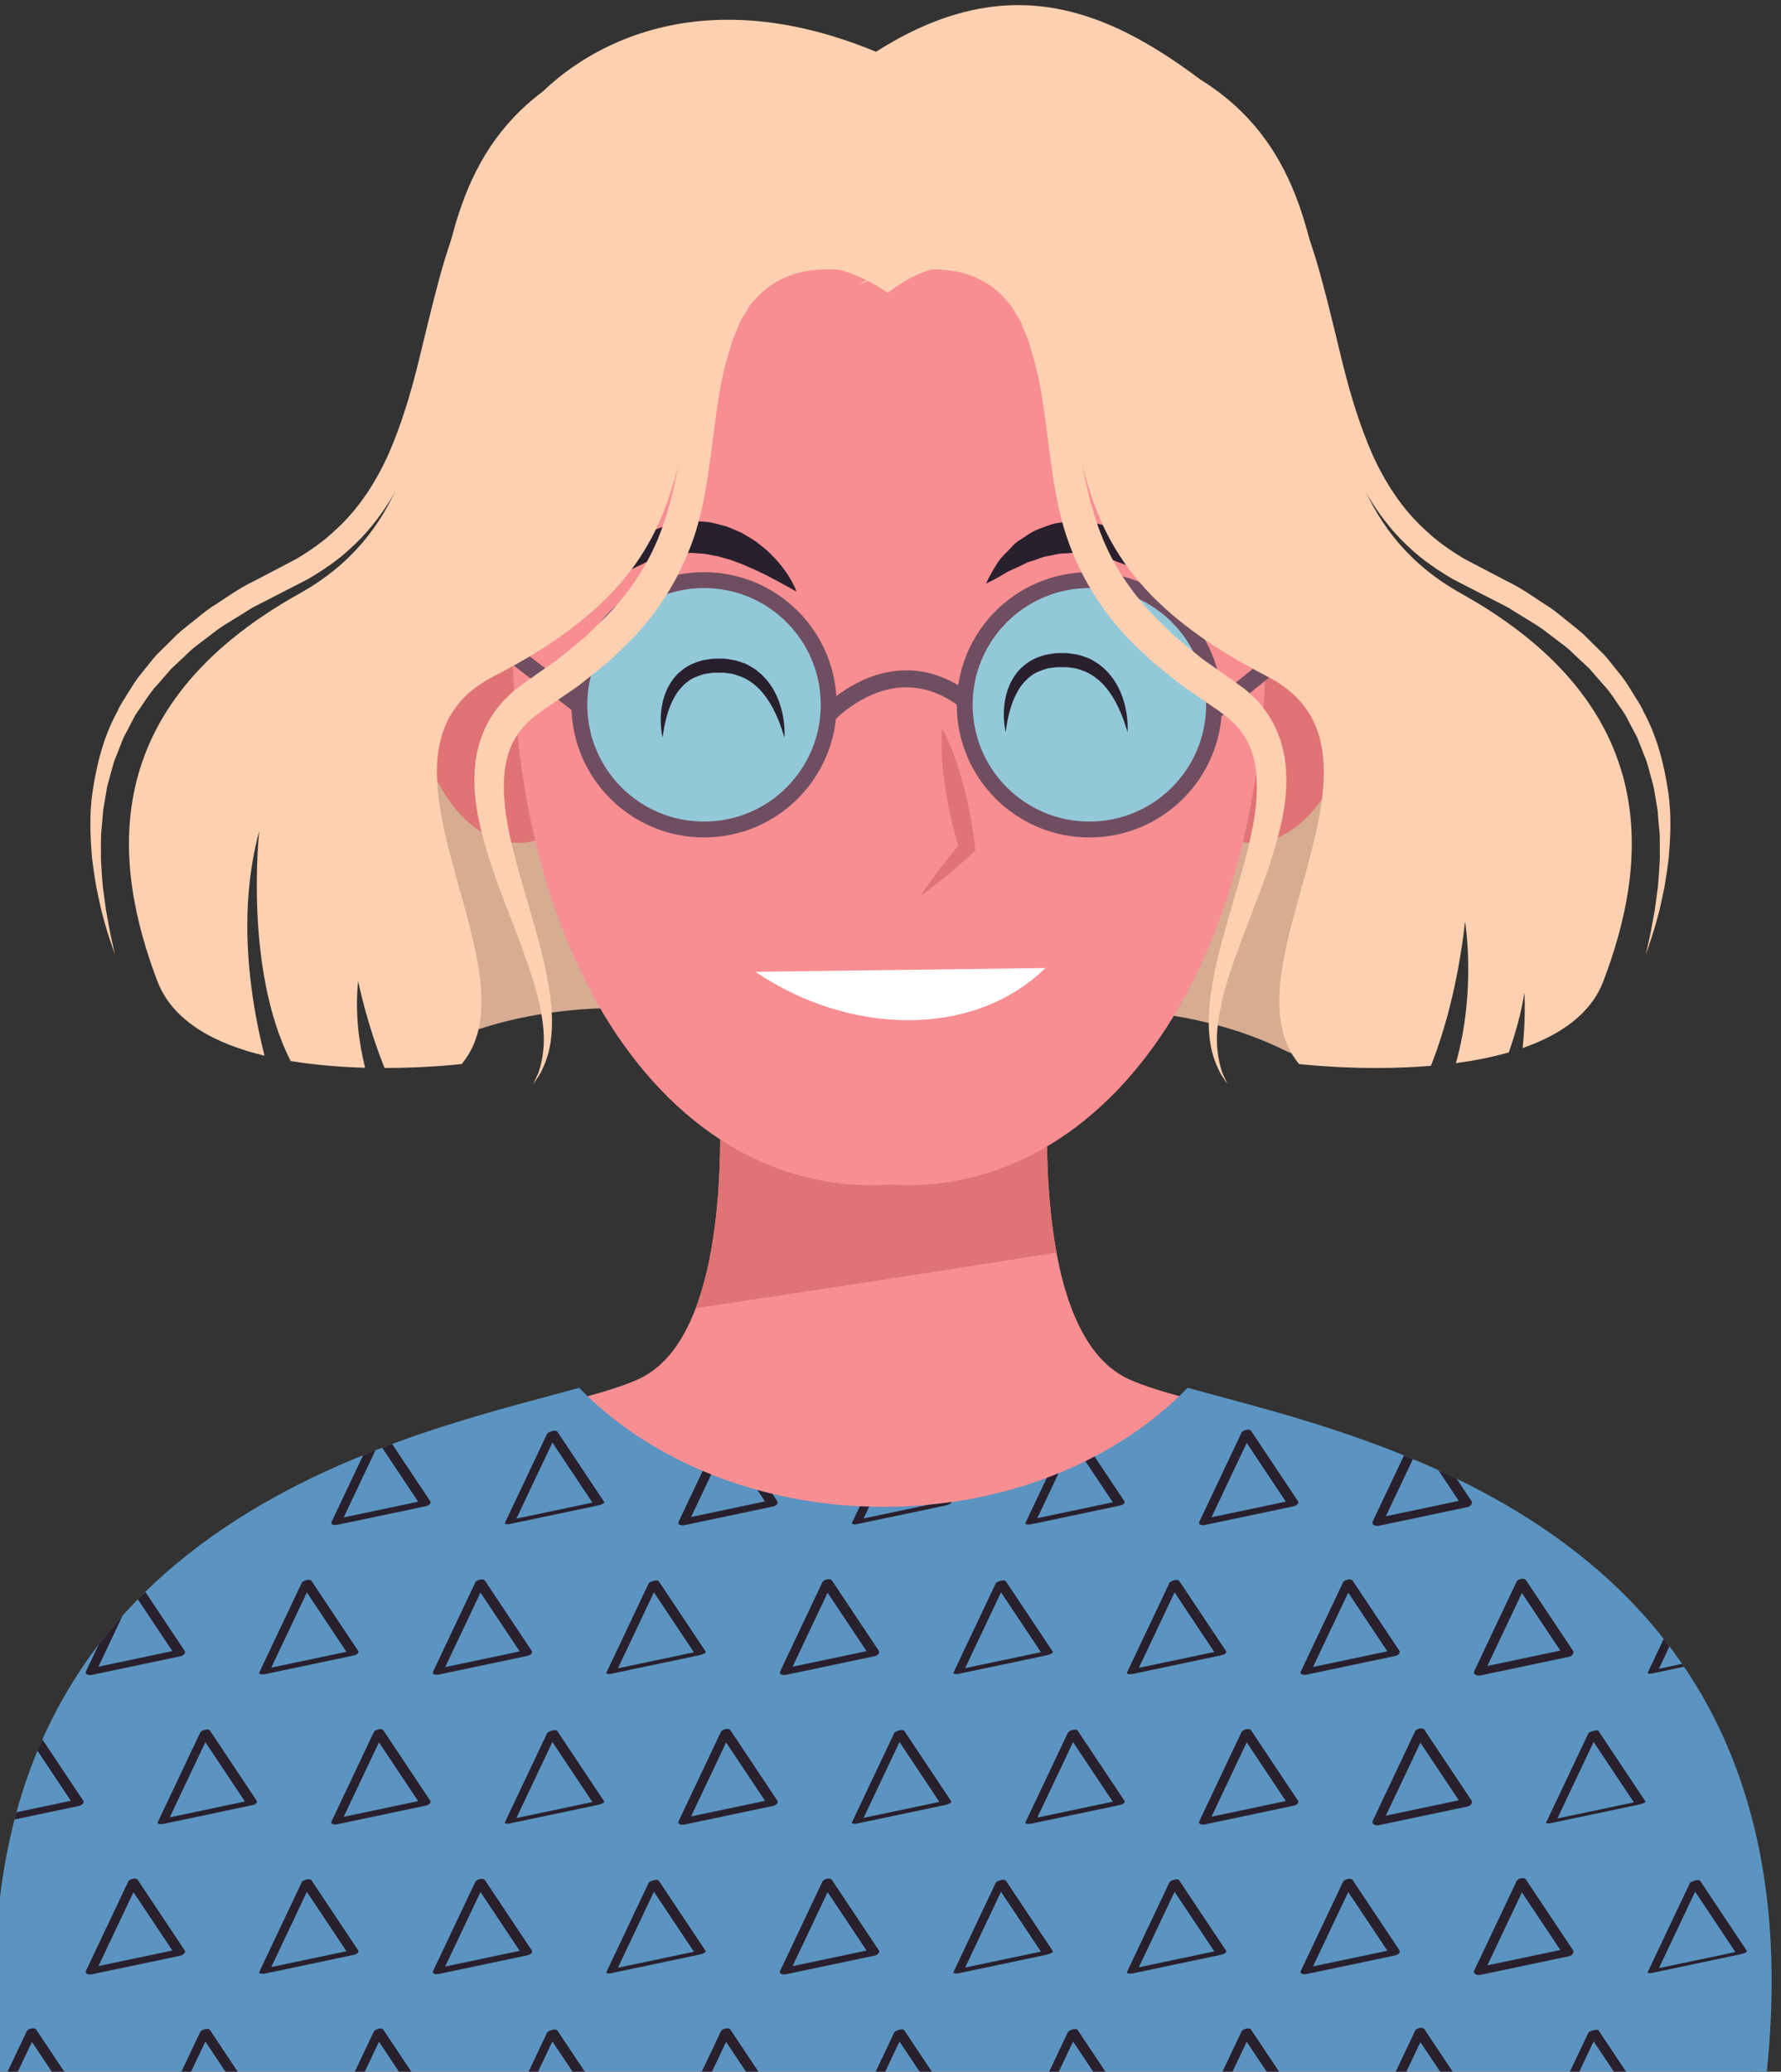 <?xml version="1.0" encoding="UTF-8" standalone="no"?>
<!-- Created with Inkscape (http://www.inkscape.org/) -->

<svg
   width="52.842mm"
   height="61.458mm"
   viewBox="0 0 199.717 232.282"
   version="1.1"
   id="svg5"
   xmlns="http://www.w3.org/2000/svg"
   xmlns:svg="http://www.w3.org/2000/svg">
  <rect x="0" y="0" width="199.717" height="232.282" fill="#333333" stroke="none"/>
  <defs
     id="defs2">
    <clipPath
       clipPathUnits="userSpaceOnUse"
       id="clipPath846">
      <path
         d="m 6126.52,576.512 c -59.38,-61.024 -152.19,-100.34 -256.58,-100.34 -104.39,0 -197.21,39.316 -256.58,100.34 C 5458.38,533.359 5077.34,457.281 5125.11,0 h 731.04 27.57 731.04 c 47.78,457.281 -333.27,533.359 -488.24,576.512"
         id="path844" />
    </clipPath>
    <clipPath
       clipPathUnits="userSpaceOnUse"
       id="clipPath1014">
      <path
         d="m 4376.88,594.449 c -33.69,18.082 -50.83,62.852 -59.21,111.063 -46.93,-10.481 -97.76,-16.25 -150.88,-16.25 -52.06,0 -101.94,5.519 -148.1,15.597 -8.42,-47.961 -25.56,-92.41 -59.1,-110.41 C 3872.12,547.52 3355.22,524.059 3410.88,0 h 743.34 28.04 743.33 c 55.67,524.059 -461.23,547.52 -548.71,594.449"
         id="path1012" />
    </clipPath>
    <clipPath
       clipPathUnits="userSpaceOnUse"
       id="clipPath846-3">
      <path
         d="m 6126.52,576.512 c -59.38,-61.024 -152.19,-100.34 -256.58,-100.34 -104.39,0 -197.21,39.316 -256.58,100.34 C 5458.38,533.359 5077.34,457.281 5125.11,0 h 731.04 27.57 731.04 c 47.78,457.281 -333.27,533.359 -488.24,576.512"
         id="path844-6" />
    </clipPath>
    <clipPath
       clipPathUnits="userSpaceOnUse"
       id="clipPath1014-7">
      <path
         d="m 4376.88,594.449 c -33.69,18.082 -50.83,62.852 -59.21,111.063 -46.93,-10.481 -97.76,-16.25 -150.88,-16.25 -52.06,0 -101.94,5.519 -148.1,15.597 -8.42,-47.961 -25.56,-92.41 -59.1,-110.41 C 3872.12,547.52 3355.22,524.059 3410.88,0 h 743.34 28.04 743.33 c 55.67,524.059 -461.23,547.52 -548.71,594.449"
         id="path1012-5" />
    </clipPath>
    <clipPath
       clipPathUnits="userSpaceOnUse"
       id="clipPath846-3-3">
      <path
         d="m 6126.52,576.512 c -59.38,-61.024 -152.19,-100.34 -256.58,-100.34 -104.39,0 -197.21,39.316 -256.58,100.34 C 5458.38,533.359 5077.34,457.281 5125.11,0 h 731.04 27.57 731.04 c 47.78,457.281 -333.27,533.359 -488.24,576.512"
         id="path844-6-5" />
    </clipPath>
    <clipPath
       clipPathUnits="userSpaceOnUse"
       id="clipPath1014-7-6">
      <path
         d="m 4376.88,594.449 c -33.69,18.082 -50.83,62.852 -59.21,111.063 -46.93,-10.481 -97.76,-16.25 -150.88,-16.25 -52.06,0 -101.94,5.519 -148.1,15.597 -8.42,-47.961 -25.56,-92.41 -59.1,-110.41 C 3872.12,547.52 3355.22,524.059 3410.88,0 h 743.34 28.04 743.33 c 55.67,524.059 -461.23,547.52 -548.71,594.449"
         id="path1012-5-2" />
    </clipPath>
    <clipPath
       clipPathUnits="userSpaceOnUse"
       id="clipPath846-3-3-9">
      <path
         d="m 6126.52,576.512 c -59.38,-61.024 -152.19,-100.34 -256.58,-100.34 -104.39,0 -197.21,39.316 -256.58,100.34 C 5458.38,533.359 5077.34,457.281 5125.11,0 h 731.04 27.57 731.04 c 47.78,457.281 -333.27,533.359 -488.24,576.512"
         id="path844-6-5-1" />
    </clipPath>
    <clipPath
       clipPathUnits="userSpaceOnUse"
       id="clipPath1014-7-6-2">
      <path
         d="m 4376.88,594.449 c -33.69,18.082 -50.83,62.852 -59.21,111.063 -46.93,-10.481 -97.76,-16.25 -150.88,-16.25 -52.06,0 -101.94,5.519 -148.1,15.597 -8.42,-47.961 -25.56,-92.41 -59.1,-110.41 C 3872.12,547.52 3355.22,524.059 3410.88,0 h 743.34 28.04 743.33 c 55.67,524.059 -461.23,547.52 -548.71,594.449"
         id="path1012-5-2-7" />
    </clipPath>
    <clipPath
       clipPathUnits="userSpaceOnUse"
       id="clipPath846-3-3-9-0">
      <path
         d="m 6126.52,576.512 c -59.38,-61.024 -152.19,-100.34 -256.58,-100.34 -104.39,0 -197.21,39.316 -256.58,100.34 C 5458.38,533.359 5077.34,457.281 5125.11,0 h 731.04 27.57 731.04 c 47.78,457.281 -333.27,533.359 -488.24,576.512"
         id="path844-6-5-1-9" />
    </clipPath>
    <clipPath
       clipPathUnits="userSpaceOnUse"
       id="clipPath1014-7-6-2-3">
      <path
         d="m 4376.88,594.449 c -33.69,18.082 -50.83,62.852 -59.21,111.063 -46.93,-10.481 -97.76,-16.25 -150.88,-16.25 -52.06,0 -101.94,5.519 -148.1,15.597 -8.42,-47.961 -25.56,-92.41 -59.1,-110.41 C 3872.12,547.52 3355.22,524.059 3410.88,0 h 743.34 28.04 743.33 c 55.67,524.059 -461.23,547.52 -548.71,594.449"
         id="path1012-5-2-7-6" />
    </clipPath>
    <clipPath
       clipPathUnits="userSpaceOnUse"
       id="clipPath846-3-3-9-0-0">
      <path
         d="m 6126.52,576.512 c -59.38,-61.024 -152.19,-100.34 -256.58,-100.34 -104.39,0 -197.21,39.316 -256.58,100.34 C 5458.38,533.359 5077.34,457.281 5125.11,0 h 731.04 27.57 731.04 c 47.78,457.281 -333.27,533.359 -488.24,576.512"
         id="path844-6-5-1-9-6" />
    </clipPath>
    <clipPath
       clipPathUnits="userSpaceOnUse"
       id="clipPath1014-7-6-2-3-2">
      <path
         d="m 4376.88,594.449 c -33.69,18.082 -50.83,62.852 -59.21,111.063 -46.93,-10.481 -97.76,-16.25 -150.88,-16.25 -52.06,0 -101.94,5.519 -148.1,15.597 -8.42,-47.961 -25.56,-92.41 -59.1,-110.41 C 3872.12,547.52 3355.22,524.059 3410.88,0 h 743.34 28.04 743.33 c 55.67,524.059 -461.23,547.52 -548.71,594.449"
         id="path1012-5-2-7-6-6" />
    </clipPath>
    <clipPath
       clipPathUnits="userSpaceOnUse"
       id="clipPath846-3-3-9-0-0-1">
      <path
         d="m 6126.52,576.512 c -59.38,-61.024 -152.19,-100.34 -256.58,-100.34 -104.39,0 -197.21,39.316 -256.58,100.34 C 5458.38,533.359 5077.34,457.281 5125.11,0 h 731.04 27.57 731.04 c 47.78,457.281 -333.27,533.359 -488.24,576.512"
         id="path844-6-5-1-9-6-8" />
    </clipPath>
  </defs>
  <g
     id="layer1"
     transform="translate(-211.737,-445.958)">
    <g
       id="g832"
       transform="matrix(0.133,0,0,-0.133,-7.159,676.058)">
      <g
         id="g2053"
         transform="translate(-3479.277,-16.368)">
        <path
           d="m 6072.43,586.031 c -84.82,46.258 -61.69,269.91 -61.69,269.91 l -127.03,-8.191 v 8.16 l -13.59,-4.078 -13.59,4.078 v -8.16 l -127.03,8.191 c 0,0 23.13,-223.652 -61.69,-269.91 C 5582.99,539.762 5081.78,516.629 5135.76,0 h 720.77 27.18 720.77 c 53.98,516.629 -447.23,539.762 -532.05,586.031"
           style="fill:#f78e92;fill-opacity:1;fill-rule:nonzero;stroke:none"
           id="path834" />
        <path
           d="m 5711.69,643.719 c 101.46,15.121 202.86,30.73 304.19,46.812 -14.25,77.11 -5.14,165.41 -5.14,165.41 l -127.03,-8.191 v 8.16 l -13.59,-4.078 -13.59,4.078 v -8.16 l -127.03,8.191 c 0,0 13.39,-129.953 -17.81,-212.222"
           style="fill:#e07375;fill-opacity:1;fill-rule:nonzero;stroke:none"
           id="path836" />
        <path
           d="m 6126.51,576.512 c -59.37,-61.024 -152.18,-100.34 -256.57,-100.34 -104.39,0 -197.21,39.316 -256.58,100.34 C 5458.38,533.359 5077.34,457.281 5125.11,0 h 731.04 27.57 731.04 c 47.78,457.281 -333.27,533.359 -488.25,576.512"
           style="fill:#5b94c0;fill-opacity:1;fill-rule:nonzero;stroke:none"
           id="path838" />
        <g
           id="g840">
          <g
             id="g842"
             clip-path="url(#clipPath846-3-3-9-0-0-1)">
            <path
               d="m 6318.3,536.359 c 13.14,-19.711 26.28,-39.429 39.43,-59.14 1.04,1.73 2.08,3.461 3.12,5.191 -24.97,-5.262 -49.94,-10.519 -74.91,-15.769 1.69,-1.282 3.37,-2.551 5.06,-3.821 11.83,24.969 23.66,49.942 35.49,74.91 2.21,4.661 -6.64,4.969 -8.42,1.219 -11.82,-24.969 -23.65,-49.937 -35.48,-74.91 -1.54,-3.258 2.84,-4.289 5.07,-3.82 24.97,5.261 49.94,10.511 74.91,15.769 2.17,0.453 4.63,2.942 3.13,5.192 -13.15,19.718 -26.29,39.429 -39.43,59.14 -2.36,3.532 -10.63,0.02 -7.97,-3.961"
               style="fill:#29202e;fill-opacity:1;fill-rule:nonzero;stroke:none"
               id="path848" />
            <path
               d="m 6171.93,536.539 c 13.14,-19.707 26.28,-39.43 39.42,-59.141 1.12,1.442 2.24,2.883 3.36,4.321 -24.97,-5.258 -49.94,-10.508 -74.91,-15.77 1.6,-0.929 3.19,-1.859 4.79,-2.777 11.83,24.969 23.65,49.937 35.48,74.91 1.96,4.137 -6.83,3.469 -8.22,0.52 -11.83,-24.973 -23.66,-49.942 -35.49,-74.911 -1.45,-3.062 2.94,-3.171 4.79,-2.781 24.97,5.25 49.94,10.512 74.91,15.77 1.73,0.359 4.75,2.23 3.36,4.32 -13.14,19.711 -26.28,39.43 -39.43,59.141 -1.86,2.789 -10.29,-0.262 -8.06,-3.602"
               style="fill:#29202e;fill-opacity:1;fill-rule:nonzero;stroke:none"
               id="path850" />
            <path
               d="m 6025.56,536.699 c 13.14,-19.711 26.29,-39.429 39.43,-59.14 1.18,1.191 2.37,2.371 3.56,3.562 -24.97,-5.25 -49.94,-10.512 -74.91,-15.769 1.62,-0.43 3.24,-0.872 4.86,-1.301 11.83,24.969 23.66,49.937 35.49,74.91 1.07,2.269 -7.47,1.371 -8.7,-1.242 -11.83,-24.969 -23.66,-49.938 -35.49,-74.91 -1.03,-2.168 4.25,-1.438 4.87,-1.309 24.97,5.262 49.94,10.52 74.91,15.77 1.33,0.281 4.79,1.718 3.56,3.57 -13.14,19.711 -26.29,39.43 -39.43,59.14 -1.45,2.18 -9.94,-0.601 -8.15,-3.281"
               style="fill:#29202e;fill-opacity:1;fill-rule:nonzero;stroke:none"
               id="path852" />
            <path
               d="m 5878.94,537.172 c 13.15,-19.711 26.29,-39.434 39.43,-59.141 1.7,1.051 3.39,2.09 5.09,3.141 -24.97,-5.262 -49.94,-10.512 -74.92,-15.774 1.21,-0.429 2.42,-0.867 3.62,-1.296 11.83,24.968 23.66,49.937 35.49,74.91 0.93,1.968 -7.51,1.117 -8.67,-1.34 -11.83,-24.973 -23.66,-49.942 -35.49,-74.91 -0.77,-1.641 3.03,-1.434 3.62,-1.301 24.97,5.25 49.94,10.508 74.92,15.769 0.6,0.122 6.13,1.571 5.08,3.141 -13.14,19.707 -26.28,39.43 -39.43,59.141 -1.65,2.476 -9.77,-0.793 -8.74,-2.34"
               style="fill:#29202e;fill-opacity:1;fill-rule:nonzero;stroke:none"
               id="path854" />
            <path
               d="m 5732.97,536.488 c 13.14,-19.707 26.28,-39.418 39.43,-59.136 1.1,1.519 2.2,3.027 3.3,4.546 -24.98,-5.257 -49.95,-10.519 -74.92,-15.777 1.62,-1.012 3.24,-2.031 4.86,-3.039 11.83,24.969 23.66,49.938 35.49,74.906 2.03,4.293 -6.79,3.852 -8.28,0.703 -11.83,-24.972 -23.66,-49.941 -35.48,-74.91 -1.48,-3.133 2.92,-3.461 4.86,-3.051 24.97,5.258 49.94,10.52 74.91,15.77 1.85,0.391 4.73,2.398 3.3,4.551 -13.14,19.711 -26.29,39.418 -39.43,59.14 -1.98,2.969 -10.38,-0.179 -8.04,-3.703"
               style="fill:#29202e;fill-opacity:1;fill-rule:nonzero;stroke:none"
               id="path856" />
            <path
               d="m 5586.3,537.172 c 13.14,-19.711 26.28,-39.434 39.43,-59.141 1.7,1 3.41,2.008 5.11,3.02 -24.97,-5.262 -49.94,-10.512 -74.91,-15.77 1.19,-0.383 2.39,-0.769 3.58,-1.152 11.83,24.973 23.66,49.941 35.48,74.922 0.84,1.758 -7.52,0.969 -8.65,-1.41 -11.83,-24.969 -23.66,-49.95 -35.48,-74.922 -0.75,-1.571 3.03,-1.258 3.57,-1.137 24.97,5.25 49.95,10.508 74.92,15.77 0.56,0.117 6.09,1.546 5.11,3.019 -13.14,19.707 -26.28,39.43 -39.42,59.141 -1.58,2.367 -9.66,-0.961 -8.74,-2.34"
               style="fill:#29202e;fill-opacity:1;fill-rule:nonzero;stroke:none"
               id="path858" />
            <path
               d="m 5440.3,536.57 c 13.15,-19.718 26.29,-39.429 39.43,-59.148 1.13,1.406 2.26,2.808 3.39,4.207 -24.97,-5.258 -49.94,-10.508 -74.91,-15.77 1.58,-0.879 3.17,-1.769 4.75,-2.648 11.83,24.969 23.66,49.937 35.49,74.91 1.92,4.059 -6.86,3.277 -8.21,0.438 -11.83,-24.969 -23.65,-49.938 -35.48,-74.918 -1.44,-3.02 2.96,-3.02 4.75,-2.641 24.97,5.25 49.94,10.512 74.91,15.77 1.68,0.351 4.77,2.152 3.39,4.199 -13.14,19.722 -26.28,39.429 -39.43,59.152 -1.79,2.688 -10.24,-0.301 -8.08,-3.551"
               style="fill:#29202e;fill-opacity:1;fill-rule:nonzero;stroke:none"
               id="path860" />
            <path
               d="m 5293.96,536.66 c 13.14,-19.711 26.28,-39.43 39.42,-59.14 1.17,1.25 2.34,2.5 3.51,3.75 -24.97,-5.258 -49.94,-10.508 -74.91,-15.77 1.64,-0.5 3.28,-1 4.92,-1.488 11.82,24.968 23.65,49.937 35.48,74.91 1.17,2.476 -7.43,1.558 -8.72,-1.16 -11.83,-24.973 -23.66,-49.942 -35.48,-74.91 -1.08,-2.27 4.23,-1.641 4.91,-1.5 24.97,5.257 49.94,10.519 74.91,15.777 1.44,0.301 4.79,1.832 3.51,3.75 -13.14,19.711 -26.28,39.43 -39.42,59.141 -1.55,2.32 -10.04,-0.5 -8.13,-3.36"
               style="fill:#29202e;fill-opacity:1;fill-rule:nonzero;stroke:none"
               id="path862" />
            <path
               d="m 5147.68,536.488 c 13.14,-19.718 26.28,-39.429 39.43,-59.148 1.09,1.531 2.19,3.058 3.28,4.59 -24.97,-5.25 -49.94,-10.508 -74.91,-15.77 1.63,-1.031 3.25,-2.07 4.88,-3.101 11.82,24.972 23.65,49.941 35.48,74.91 2.05,4.32 -6.77,3.929 -8.28,0.742 -11.83,-24.973 -23.66,-49.941 -35.49,-74.91 -1.48,-3.141 2.91,-3.52 4.87,-3.11 24.98,5.258 49.95,10.52 74.92,15.778 1.87,0.39 4.72,2.429 3.29,4.582 -13.15,19.719 -26.29,39.429 -39.43,59.148 -2.01,3.012 -10.41,-0.16 -8.04,-3.711"
               style="fill:#29202e;fill-opacity:1;fill-rule:nonzero;stroke:none"
               id="path864" />
            <path
               d="m 6464.24,537.172 c 13.14,-19.711 26.28,-39.434 39.42,-59.141 1.74,0.91 3.47,1.821 5.2,2.731 -24.97,-5.262 -49.94,-10.524 -74.91,-15.782 1.16,-0.25 2.32,-0.511 3.47,-0.769 11.83,24.969 23.66,49.937 35.49,74.918 0.6,1.25 -7.57,0.621 -8.61,-1.57 -11.83,-24.969 -23.66,-49.95 -35.49,-74.918 -0.66,-1.391 3.06,-0.86 3.48,-0.77 24.97,5.258 49.94,10.508 74.92,15.77 0.45,0.097 5.99,1.527 5.19,2.73 -13.14,19.707 -26.28,39.43 -39.43,59.141 -1.4,2.109 -9.38,-1.371 -8.73,-2.34"
               style="fill:#29202e;fill-opacity:1;fill-rule:nonzero;stroke:none"
               id="path866" />
            <path
               d="m 6403.89,410.16 c 13.14,-19.719 26.29,-39.43 39.43,-59.148 1.04,1.726 2.08,3.468 3.12,5.199 -24.97,-5.262 -49.94,-10.52 -74.91,-15.781 1.69,-1.27 3.38,-2.539 5.07,-3.809 11.82,24.969 23.65,49.938 35.48,74.91 2.21,4.66 -6.63,4.969 -8.41,1.219 -11.83,-24.969 -23.66,-49.941 -35.49,-74.918 -1.54,-3.254 2.84,-4.281 5.07,-3.812 24.97,5.25 49.94,10.511 74.91,15.769 2.17,0.449 4.63,2.93 3.13,5.191 -13.14,19.711 -26.29,39.43 -39.43,59.141 -2.35,3.527 -10.62,0.02 -7.97,-3.961"
               style="fill:#29202e;fill-opacity:1;fill-rule:nonzero;stroke:none"
               id="path868" />
            <path
               d="m 6257.52,410.34 c 13.14,-19.719 26.28,-39.43 39.43,-59.141 1.12,1.442 2.24,2.883 3.36,4.321 -24.98,-5.258 -49.95,-10.52 -74.92,-15.77 1.6,-0.93 3.19,-1.859 4.79,-2.789 11.83,24.98 23.66,49.949 35.49,74.918 1.96,4.141 -6.84,3.461 -8.23,0.519 -11.83,-24.968 -23.66,-49.937 -35.49,-74.91 -1.45,-3.066 2.95,-3.168 4.79,-2.777 24.97,5.25 49.95,10.508 74.92,15.769 1.73,0.36 4.75,2.231 3.35,4.321 -13.14,19.711 -26.28,39.418 -39.42,59.14 -1.86,2.778 -10.3,-0.261 -8.07,-3.601"
               style="fill:#29202e;fill-opacity:1;fill-rule:nonzero;stroke:none"
               id="path870" />
            <path
               d="m 6111.15,410.5 c 13.15,-19.719 26.29,-39.43 39.43,-59.148 1.19,1.187 2.37,2.378 3.56,3.57 -24.97,-5.262 -49.94,-10.512 -74.91,-15.774 1.62,-0.437 3.24,-0.867 4.86,-1.308 11.83,24.969 23.66,49.941 35.49,74.922 1.07,2.258 -7.47,1.367 -8.7,-1.242 -11.83,-24.969 -23.66,-49.938 -35.49,-74.911 -1.02,-2.168 4.25,-1.437 4.87,-1.308 24.97,5.258 49.94,10.508 74.91,15.769 1.34,0.282 4.8,1.719 3.56,3.571 -13.14,19.711 -26.28,39.418 -39.43,59.14 -1.44,2.18 -9.93,-0.601 -8.15,-3.281"
               style="fill:#29202e;fill-opacity:1;fill-rule:nonzero;stroke:none"
               id="path872" />
            <path
               d="m 5964.54,410.969 c 13.14,-19.719 26.28,-39.43 39.42,-59.149 1.7,1.051 3.4,2.102 5.09,3.149 -24.97,-5.258 -49.94,-10.52 -74.91,-15.77 1.2,-0.437 2.41,-0.871 3.62,-1.301 11.82,24.973 23.65,49.942 35.48,74.911 0.93,1.972 -7.5,1.121 -8.67,-1.34 -11.83,-24.969 -23.66,-49.949 -35.48,-74.918 -0.78,-1.629 3.02,-1.422 3.61,-1.301 24.98,5.262 49.95,10.52 74.92,15.77 0.61,0.128 6.13,1.57 5.08,3.148 -13.14,19.711 -26.28,39.422 -39.42,59.141 -1.65,2.472 -9.77,-0.797 -8.74,-2.34"
               style="fill:#29202e;fill-opacity:1;fill-rule:nonzero;stroke:none"
               id="path874" />
            <path
               d="m 5818.56,410.289 c 13.14,-19.707 26.29,-39.43 39.43,-59.141 1.1,1.512 2.2,3.032 3.3,4.543 -24.97,-5.25 -49.94,-10.511 -74.91,-15.769 1.61,-1.012 3.23,-2.031 4.85,-3.051 11.83,24.981 23.66,49.949 35.49,74.918 2.03,4.289 -6.78,3.852 -8.27,0.699 -11.83,-24.968 -23.66,-49.937 -35.49,-74.91 -1.48,-3.129 2.92,-3.457 4.86,-3.047 24.97,5.258 49.94,10.508 74.91,15.77 1.85,0.39 4.73,2.398 3.3,4.539 -13.14,19.719 -26.28,39.43 -39.42,59.14 -1.99,2.981 -10.39,-0.171 -8.05,-3.691"
               style="fill:#29202e;fill-opacity:1;fill-rule:nonzero;stroke:none"
               id="path876" />
            <path
               d="m 5671.89,410.969 c 13.14,-19.719 26.29,-39.43 39.43,-59.149 1.7,1.012 3.41,2.02 5.12,3.032 -24.97,-5.262 -49.95,-10.52 -74.92,-15.77 1.2,-0.391 2.39,-0.773 3.58,-1.152 11.83,24.968 23.66,49.941 35.49,74.91 0.84,1.769 -7.53,0.969 -8.66,-1.41 -11.83,-24.969 -23.65,-49.942 -35.48,-74.91 -0.75,-1.571 3.04,-1.258 3.58,-1.149 24.97,5.258 49.94,10.52 74.91,15.77 0.56,0.121 6.1,1.558 5.12,3.027 -13.15,19.711 -26.29,39.422 -39.43,59.141 -1.58,2.371 -9.66,-0.957 -8.74,-2.34"
               style="fill:#29202e;fill-opacity:1;fill-rule:nonzero;stroke:none"
               id="path878" />
            <path
               d="m 5525.9,410.359 c 13.14,-19.711 26.28,-39.429 39.43,-59.14 1.13,1.402 2.25,2.801 3.38,4.211 -24.97,-5.258 -49.94,-10.52 -74.91,-15.77 1.59,-0.89 3.17,-1.769 4.75,-2.648 11.83,24.968 23.66,49.937 35.49,74.91 1.92,4.058 -6.86,3.277 -8.2,0.43 -11.83,-24.973 -23.66,-49.942 -35.49,-74.911 -1.43,-3.031 2.96,-3.019 4.75,-2.652 24.98,5.262 49.95,10.52 74.92,15.781 1.67,0.352 4.76,2.141 3.39,4.2 -13.15,19.718 -26.29,39.429 -39.43,59.14 -1.8,2.699 -10.25,-0.301 -8.08,-3.551"
               style="fill:#29202e;fill-opacity:1;fill-rule:nonzero;stroke:none"
               id="path880" />
            <path
               d="m 5379.55,410.461 c 13.14,-19.723 26.28,-39.43 39.43,-59.141 1.17,1.25 2.34,2.5 3.51,3.75 -24.97,-5.261 -49.94,-10.519 -74.92,-15.769 1.64,-0.5 3.28,-1 4.92,-1.5 11.83,24.969 23.66,49.937 35.48,74.918 1.18,2.472 -7.43,1.562 -8.72,-1.16 -11.83,-24.969 -23.65,-49.938 -35.48,-74.911 -1.08,-2.269 4.23,-1.636 4.91,-1.5 24.98,5.262 49.95,10.524 74.92,15.774 1.43,0.297 4.79,1.84 3.51,3.758 -13.14,19.711 -26.29,39.422 -39.43,59.14 -1.55,2.321 -10.04,-0.5 -8.13,-3.359"
               style="fill:#29202e;fill-opacity:1;fill-rule:nonzero;stroke:none"
               id="path882" />
            <path
               d="m 5233.27,410.281 c 13.15,-19.711 26.29,-39.429 39.43,-59.14 1.1,1.531 2.19,3.058 3.29,4.589 -24.97,-5.261 -49.95,-10.511 -74.92,-15.769 1.63,-1.039 3.25,-2.07 4.88,-3.102 11.83,24.973 23.66,49.942 35.48,74.911 2.05,4.32 -6.77,3.929 -8.28,0.742 -11.83,-24.973 -23.66,-49.953 -35.49,-74.922 -1.48,-3.129 2.91,-3.508 4.88,-3.102 24.97,5.262 49.94,10.524 74.91,15.774 1.87,0.398 4.72,2.437 3.29,4.59 -13.14,19.718 -26.29,39.429 -39.43,59.136 -2.01,3.024 -10.4,-0.148 -8.04,-3.707"
               style="fill:#29202e;fill-opacity:1;fill-rule:nonzero;stroke:none"
               id="path884" />
            <path
               d="m 6549.83,410.969 c 13.14,-19.719 26.28,-39.43 39.43,-59.149 1.73,0.91 3.46,1.821 5.19,2.731 -24.97,-5.25 -49.94,-10.512 -74.91,-15.77 1.16,-0.25 2.32,-0.511 3.48,-0.769 11.83,24.968 23.65,49.937 35.48,74.906 0.6,1.262 -7.57,0.621 -8.61,-1.566 -11.83,-24.973 -23.65,-49.942 -35.48,-74.911 -0.66,-1.39 3.05,-0.859 3.48,-0.769 24.97,5.25 49.94,10.508 74.91,15.769 0.46,0.09 5.99,1.528 5.2,2.727 -13.15,19.711 -26.29,39.422 -39.43,59.141 -1.41,2.109 -9.38,-1.379 -8.74,-2.34"
               style="fill:#29202e;fill-opacity:1;fill-rule:nonzero;stroke:none"
               id="path886" />
            <path
               d="m 6318.3,283.949 c 13.14,-19.711 26.28,-39.418 39.43,-59.14 1.04,1.73 2.08,3.461 3.12,5.191 -24.97,-5.25 -49.94,-10.512 -74.91,-15.77 1.69,-1.269 3.37,-2.539 5.06,-3.82 11.83,24.969 23.66,49.949 35.49,74.922 2.21,4.656 -6.64,4.969 -8.42,1.219 -11.82,-24.981 -23.65,-49.949 -35.48,-74.922 -1.54,-3.258 2.84,-4.289 5.07,-3.82 24.97,5.261 49.94,10.519 74.91,15.769 2.17,0.461 4.63,2.942 3.13,5.192 -13.15,19.718 -26.29,39.429 -39.43,59.148 -2.36,3.531 -10.63,0.023 -7.97,-3.969"
               style="fill:#29202e;fill-opacity:1;fill-rule:nonzero;stroke:none"
               id="path888" />
            <path
               d="m 6171.93,284.141 c 13.14,-19.719 26.28,-39.43 39.42,-59.153 1.12,1.442 2.24,2.883 3.36,4.321 -24.97,-5.25 -49.94,-10.508 -74.91,-15.77 1.6,-0.93 3.19,-1.848 4.79,-2.777 11.83,24.968 23.65,49.937 35.48,74.91 1.96,4.137 -6.83,3.469 -8.22,0.527 -11.83,-24.98 -23.66,-49.949 -35.49,-74.918 -1.45,-3.062 2.94,-3.172 4.79,-2.781 24.97,5.262 49.94,10.52 74.91,15.77 1.73,0.371 4.75,2.23 3.36,4.32 -13.14,19.719 -26.28,39.43 -39.43,59.14 -1.86,2.79 -10.29,-0.25 -8.06,-3.589"
               style="fill:#29202e;fill-opacity:1;fill-rule:nonzero;stroke:none"
               id="path890" />
            <path
               d="m 6025.56,284.289 c 13.14,-19.711 26.29,-39.418 39.43,-59.141 1.18,1.192 2.37,2.383 3.56,3.571 -24.97,-5.258 -49.94,-10.52 -74.91,-15.77 1.62,-0.437 3.24,-0.871 4.86,-1.308 11.83,24.968 23.66,49.941 35.49,74.91 1.07,2.269 -7.47,1.379 -8.7,-1.231 -11.83,-24.968 -23.66,-49.941 -35.49,-74.922 -1.03,-2.16 4.25,-1.429 4.87,-1.296 24.97,5.25 49.94,10.507 74.91,15.769 1.33,0.277 4.79,1.719 3.56,3.559 -13.14,19.718 -26.29,39.429 -39.43,59.148 -1.45,2.172 -9.94,-0.598 -8.15,-3.289"
               style="fill:#29202e;fill-opacity:1;fill-rule:nonzero;stroke:none"
               id="path892" />
            <path
               d="m 5878.94,284.762 c 13.15,-19.711 26.29,-39.422 39.43,-59.141 1.7,1.047 3.39,2.098 5.09,3.141 -24.97,-5.25 -49.94,-10.512 -74.92,-15.774 1.21,-0.429 2.42,-0.859 3.62,-1.297 11.83,24.969 23.66,49.95 35.49,74.918 0.93,1.961 -7.51,1.121 -8.67,-1.339 -11.83,-24.981 -23.66,-49.95 -35.49,-74.918 -0.77,-1.641 3.03,-1.422 3.62,-1.301 24.97,5.258 49.94,10.508 74.92,15.769 0.6,0.129 6.13,1.571 5.08,3.141 -13.14,19.719 -26.28,39.43 -39.43,59.148 -1.65,2.469 -9.77,-0.8 -8.74,-2.347"
               style="fill:#29202e;fill-opacity:1;fill-rule:nonzero;stroke:none"
               id="path894" />
            <path
               d="m 5732.97,284.09 c 13.14,-19.711 26.28,-39.43 39.43,-59.141 1.1,1.512 2.2,3.031 3.3,4.539 -24.98,-5.258 -49.95,-10.508 -74.92,-15.769 1.62,-1.02 3.24,-2.028 4.86,-3.047 11.83,24.969 23.66,49.937 35.49,74.91 2.03,4.297 -6.79,3.859 -8.28,0.707 -11.83,-24.98 -23.66,-49.949 -35.48,-74.918 -1.48,-3.121 2.92,-3.453 4.86,-3.043 24.97,5.25 49.94,10.512 74.91,15.774 1.85,0.386 4.73,2.398 3.3,4.539 -13.14,19.711 -26.29,39.429 -39.43,59.14 -1.98,2.981 -10.38,-0.172 -8.04,-3.691"
               style="fill:#29202e;fill-opacity:1;fill-rule:nonzero;stroke:none"
               id="path896" />
            <path
               d="m 5586.3,284.762 c 13.14,-19.711 26.28,-39.422 39.43,-59.141 1.7,1.008 3.41,2.02 5.11,3.02 -24.97,-5.25 -49.94,-10.512 -74.91,-15.77 1.19,-0.383 2.39,-0.762 3.58,-1.141 11.83,24.969 23.66,49.938 35.48,74.911 0.84,1.769 -7.52,0.968 -8.65,-1.411 -11.83,-24.968 -23.66,-49.941 -35.48,-74.91 -0.75,-1.582 3.03,-1.261 3.57,-1.152 24.97,5.262 49.95,10.512 74.92,15.773 0.56,0.118 6.09,1.547 5.11,3.02 -13.14,19.719 -26.28,39.43 -39.42,59.148 -1.58,2.371 -9.66,-0.968 -8.74,-2.347"
               style="fill:#29202e;fill-opacity:1;fill-rule:nonzero;stroke:none"
               id="path898" />
            <path
               d="m 5440.3,284.16 c 13.15,-19.711 26.29,-39.43 39.43,-59.14 1.13,1.402 2.26,2.8 3.39,4.199 -24.97,-5.25 -49.94,-10.508 -74.91,-15.77 1.58,-0.879 3.17,-1.758 4.75,-2.64 11.83,24.972 23.66,49.941 35.49,74.91 1.92,4.062 -6.86,3.281 -8.21,0.429 -11.83,-24.968 -23.65,-49.937 -35.48,-74.91 -1.44,-3.027 2.96,-3.027 4.75,-2.648 24.97,5.262 49.94,10.519 74.91,15.769 1.68,0.352 4.77,2.153 3.39,4.211 -13.14,19.711 -26.28,39.43 -39.43,59.141 -1.79,2.687 -10.24,-0.301 -8.08,-3.551"
               style="fill:#29202e;fill-opacity:1;fill-rule:nonzero;stroke:none"
               id="path900" />
            <path
               d="m 5293.96,284.262 c 13.14,-19.723 26.28,-39.434 39.42,-59.153 1.17,1.25 2.34,2.5 3.51,3.762 -24.97,-5.262 -49.94,-10.519 -74.91,-15.769 1.64,-0.5 3.28,-1 4.92,-1.5 11.82,24.968 23.65,49.937 35.48,74.91 1.17,2.476 -7.43,1.558 -8.72,-1.153 -11.83,-24.968 -23.66,-49.949 -35.48,-74.918 -1.08,-2.261 4.23,-1.632 4.91,-1.492 24.97,5.262 49.94,10.512 74.91,15.77 1.44,0.301 4.79,1.84 3.51,3.75 -13.14,19.722 -26.28,39.429 -39.42,59.152 -1.55,2.32 -10.04,-0.512 -8.13,-3.359"
               style="fill:#29202e;fill-opacity:1;fill-rule:nonzero;stroke:none"
               id="path902" />
            <path
               d="m 5147.68,284.082 c 13.14,-19.711 26.28,-39.434 39.43,-59.141 1.09,1.528 2.19,3.059 3.28,4.59 -24.97,-5.261 -49.94,-10.519 -74.91,-15.769 1.63,-1.043 3.25,-2.071 4.88,-3.114 11.82,24.973 23.65,49.954 35.48,74.922 2.05,4.321 -6.77,3.93 -8.28,0.739 -11.83,-24.981 -23.66,-49.95 -35.49,-74.918 -1.48,-3.141 2.91,-3.52 4.87,-3.102 24.98,5.262 49.95,10.512 74.92,15.77 1.87,0.39 4.72,2.441 3.29,4.589 -13.15,19.711 -26.29,39.434 -39.43,59.141 -2.01,3.02 -10.41,-0.16 -8.04,-3.707"
               style="fill:#29202e;fill-opacity:1;fill-rule:nonzero;stroke:none"
               id="path904" />
            <path
               d="m 6464.24,284.762 c 13.14,-19.711 26.28,-39.422 39.42,-59.141 1.74,0.91 3.47,1.82 5.2,2.731 -24.97,-5.262 -49.94,-10.512 -74.91,-15.774 1.16,-0.258 2.32,-0.508 3.47,-0.769 11.83,24.972 23.66,49.941 35.49,74.91 0.6,1.261 -7.57,0.621 -8.61,-1.571 -11.83,-24.968 -23.66,-49.937 -35.49,-74.91 -0.66,-1.386 3.06,-0.859 3.48,-0.777 24.97,5.258 49.94,10.519 74.92,15.777 0.45,0.094 5.99,1.532 5.19,2.723 -13.14,19.719 -26.28,39.43 -39.43,59.148 -1.4,2.11 -9.38,-1.379 -8.73,-2.347"
               style="fill:#29202e;fill-opacity:1;fill-rule:nonzero;stroke:none"
               id="path906" />
            <path
               d="m 6318.3,31.551 c 13.14,-19.719 26.28,-39.43 39.43,-59.141 1.04,1.73 2.08,3.461 3.12,5.191 -24.97,-5.262 -49.94,-10.52 -74.91,-15.77 1.69,-1.281 3.37,-2.551 5.06,-3.82 11.83,24.969 23.66,49.938 35.49,74.906 2.21,4.66 -6.64,4.973 -8.42,1.223 -11.82,-24.969 -23.65,-49.941 -35.48,-74.91 -1.54,-3.262 2.84,-4.289 5.07,-3.82 24.97,5.25 49.94,10.512 74.91,15.77 2.17,0.449 4.63,2.93 3.13,5.191 -13.15,19.711 -26.29,39.43 -39.43,59.141 -2.36,3.527 -10.63,0.02 -7.97,-3.961"
               style="fill:#29202e;fill-opacity:1;fill-rule:nonzero;stroke:none"
               id="path908" />
            <path
               d="m 6171.93,31.73 c 13.14,-19.711 26.28,-39.43 39.42,-59.141 1.12,1.441 2.24,2.879 3.36,4.32 -24.97,-5.262 -49.94,-10.52 -74.91,-15.77 1.6,-0.93 3.19,-1.859 4.79,-2.781 11.83,24.973 23.65,49.941 35.48,74.91 1.96,4.141 -6.83,3.469 -8.22,0.52 -11.83,-24.969 -23.66,-49.938 -35.49,-74.91 -1.45,-3.059 2.94,-3.168 4.79,-2.777 24.97,5.25 49.94,10.508 74.91,15.77 1.73,0.359 4.75,2.231 3.36,4.32 -13.14,19.707 -26.28,39.43 -39.43,59.141 -1.86,2.789 -10.29,-0.262 -8.06,-3.602"
               style="fill:#29202e;fill-opacity:1;fill-rule:nonzero;stroke:none"
               id="path910" />
            <path
               d="m 6025.56,31.891 c 13.14,-19.719 26.29,-39.43 39.43,-59.141 1.18,1.191 2.37,2.371 3.56,3.559 -24.97,-5.25 -49.94,-10.508 -74.91,-15.77 1.62,-0.43 3.24,-0.867 4.86,-1.309 11.83,24.969 23.66,49.949 35.49,74.918 1.07,2.273 -7.47,1.371 -8.7,-1.238 C 6013.46,7.941 6001.63,-17.031 5989.8,-42 c -1.03,-2.168 4.25,-1.441 4.87,-1.309 24.97,5.258 49.94,10.52 74.91,15.77 1.33,0.281 4.79,1.719 3.56,3.57 -13.14,19.707 -26.29,39.43 -39.43,59.141 -1.45,2.18 -9.94,-0.602 -8.15,-3.281"
               style="fill:#29202e;fill-opacity:1;fill-rule:nonzero;stroke:none"
               id="path912" />
            <path
               d="m 5878.94,32.359 c 13.15,-19.719 26.29,-39.43 39.43,-59.141 1.7,1.043 3.39,2.09 5.09,3.141 -24.97,-5.258 -49.94,-10.52 -74.92,-15.77 1.21,-0.441 2.42,-0.871 3.62,-1.301 11.83,24.973 23.66,49.941 35.49,74.91 0.93,1.973 -7.51,1.121 -8.67,-1.34 -11.83,-24.969 -23.66,-49.938 -35.49,-74.918 -0.77,-1.633 3.03,-1.422 3.62,-1.301 24.97,5.258 49.94,10.52 74.92,15.781 0.6,0.117 6.13,1.559 5.08,3.137 -13.14,19.711 -26.28,39.43 -39.43,59.141 -1.65,2.473 -9.77,-0.789 -8.74,-2.34"
               style="fill:#29202e;fill-opacity:1;fill-rule:nonzero;stroke:none"
               id="path914" />
            <path
               d="m 5732.97,31.68 c 13.14,-19.711 26.28,-39.418 39.43,-59.141 1.1,1.52 2.2,3.031 3.3,4.543 -24.98,-5.25 -49.95,-10.512 -74.92,-15.773 1.62,-1.008 3.24,-2.027 4.86,-3.039 11.83,24.969 23.66,49.941 35.49,74.91 2.03,4.289 -6.79,3.852 -8.28,0.699 -11.83,-24.969 -23.66,-49.938 -35.48,-74.91 -1.48,-3.129 2.92,-3.457 4.86,-3.047 24.97,5.258 49.94,10.508 74.91,15.77 1.85,0.391 4.73,2.398 3.3,4.539 -13.14,19.719 -26.29,39.43 -39.43,59.148 -1.98,2.973 -10.38,-0.18 -8.04,-3.699"
               style="fill:#29202e;fill-opacity:1;fill-rule:nonzero;stroke:none"
               id="path916" />
            <path
               d="m 5586.3,32.359 c 13.14,-19.719 26.28,-39.43 39.43,-59.141 1.7,1 3.41,2.012 5.11,3.02 -24.97,-5.258 -49.94,-10.508 -74.91,-15.77 1.19,-0.379 2.39,-0.769 3.58,-1.148 11.83,24.969 23.66,49.941 35.48,74.918 0.84,1.762 -7.52,0.973 -8.65,-1.406 -11.83,-24.98 -23.66,-49.953 -35.48,-74.922 -0.75,-1.57 3.03,-1.262 3.57,-1.141 24.97,5.25 49.95,10.512 74.92,15.77 0.56,0.109 6.09,1.551 5.11,3.019 -13.14,19.711 -26.28,39.43 -39.42,59.141 -1.58,2.371 -9.66,-0.961 -8.74,-2.34"
               style="fill:#29202e;fill-opacity:1;fill-rule:nonzero;stroke:none"
               id="path918" />
            <path
               d="m 5440.3,31.75 c 13.15,-19.711 26.29,-39.418 39.43,-59.141 1.13,1.402 2.26,2.812 3.39,4.211 -24.97,-5.262 -49.94,-10.52 -74.91,-15.77 1.58,-0.879 3.17,-1.77 4.75,-2.652 11.83,24.973 23.66,49.941 35.49,74.91 1.92,4.062 -6.86,3.281 -8.21,0.441 -11.83,-24.98 -23.65,-49.949 -35.48,-74.922 -1.44,-3.019 2.96,-3.019 4.75,-2.648 24.97,5.262 49.94,10.52 74.91,15.781 1.68,0.348 4.77,2.141 3.39,4.199 -13.14,19.719 -26.28,39.43 -39.43,59.148 -1.79,2.691 -10.24,-0.297 -8.08,-3.559"
               style="fill:#29202e;fill-opacity:1;fill-rule:nonzero;stroke:none"
               id="path920" />
            <path
               d="m 5293.96,31.852 c 13.14,-19.711 26.28,-39.43 39.42,-59.141 1.17,1.25 2.34,2.5 3.51,3.75 -24.97,-5.262 -49.94,-10.512 -74.91,-15.77 1.64,-0.5 3.28,-1 4.92,-1.5 11.82,24.969 23.65,49.949 35.48,74.918 1.17,2.48 -7.43,1.562 -8.72,-1.16 -11.83,-24.969 -23.66,-49.938 -35.48,-74.91 -1.08,-2.27 4.23,-1.641 4.91,-1.5 24.97,5.262 49.94,10.52 74.91,15.77 1.44,0.312 4.79,1.84 3.51,3.762 -13.14,19.711 -26.28,39.43 -39.42,59.141 -1.55,2.32 -10.04,-0.5 -8.13,-3.359"
               style="fill:#29202e;fill-opacity:1;fill-rule:nonzero;stroke:none"
               id="path922" />
            <path
               d="m 5147.68,31.668 c 13.14,-19.707 26.28,-39.418 39.43,-59.137 1.09,1.527 2.19,3.059 3.28,4.59 -24.97,-5.262 -49.94,-10.512 -74.91,-15.77 1.63,-1.031 3.25,-2.07 4.88,-3.102 11.82,24.969 23.65,49.941 35.48,74.91 2.05,4.32 -6.77,3.93 -8.28,0.738 -11.83,-24.969 -23.66,-49.938 -35.49,-74.918 -1.48,-3.129 2.91,-3.512 4.87,-3.102 24.98,5.262 49.95,10.52 74.92,15.77 1.87,0.402 4.72,2.441 3.29,4.59 -13.15,19.723 -26.29,39.434 -39.43,59.152 -2.01,3.008 -10.41,-0.16 -8.04,-3.723"
               style="fill:#29202e;fill-opacity:1;fill-rule:nonzero;stroke:none"
               id="path924" />
            <path
               d="m 6464.24,32.359 c 13.14,-19.719 26.28,-39.43 39.42,-59.141 1.74,0.91 3.47,1.82 5.2,2.731 -24.97,-5.258 -49.94,-10.52 -74.91,-15.777 1.16,-0.25 2.32,-0.512 3.47,-0.773 11.83,24.973 23.66,49.941 35.49,74.922 0.6,1.25 -7.57,0.621 -8.61,-1.582 -11.83,-24.969 -23.66,-49.938 -35.49,-74.906 -0.66,-1.391 3.06,-0.863 3.48,-0.773 24.97,5.262 49.94,10.512 74.92,15.773 0.45,0.098 5.99,1.527 5.19,2.727 -13.14,19.711 -26.28,39.43 -39.43,59.141 -1.4,2.109 -9.38,-1.371 -8.73,-2.34"
               style="fill:#29202e;fill-opacity:1;fill-rule:nonzero;stroke:none"
               id="path926" />
            <path
               d="m 6403.89,157.75 c 13.14,-19.711 26.29,-39.43 39.43,-59.141 1.04,1.731 2.08,3.461 3.12,5.192 -24.97,-5.262 -49.94,-10.512 -74.91,-15.77 1.69,-1.27 3.38,-2.551 5.07,-3.82 11.82,24.969 23.65,49.937 35.48,74.91 2.21,4.66 -6.63,4.981 -8.41,1.219 -11.83,-24.969 -23.66,-49.942 -35.49,-74.91 -1.54,-3.258 2.84,-4.289 5.07,-3.82 24.97,5.262 49.94,10.512 74.91,15.77 2.17,0.461 4.63,2.941 3.13,5.191 -13.14,19.719 -26.29,39.43 -39.43,59.149 -2.35,3.531 -10.62,0.011 -7.97,-3.969"
               style="fill:#29202e;fill-opacity:1;fill-rule:nonzero;stroke:none"
               id="path928" />
            <path
               d="m 6257.52,157.93 c 13.14,-19.711 26.28,-39.418 39.43,-59.141 1.12,1.441 2.24,2.879 3.36,4.32 -24.98,-5.257 -49.95,-10.507 -74.92,-15.769 1.6,-0.93 3.19,-1.851 4.79,-2.781 11.83,24.972 23.66,49.941 35.49,74.91 1.96,4.14 -6.84,3.472 -8.23,0.519 -11.83,-24.968 -23.66,-49.937 -35.49,-74.91 -1.45,-3.059 2.95,-3.168 4.79,-2.777 24.97,5.258 49.95,10.508 74.92,15.77 1.73,0.359 4.75,2.231 3.35,4.321 -13.14,19.711 -26.28,39.429 -39.42,59.14 -1.86,2.789 -10.3,-0.25 -8.07,-3.601"
               style="fill:#29202e;fill-opacity:1;fill-rule:nonzero;stroke:none"
               id="path930" />
            <path
               d="m 6111.15,158.09 c 13.15,-19.711 26.29,-39.43 39.43,-59.141 1.19,1.192 2.37,2.379 3.56,3.571 -24.97,-5.258 -49.94,-10.52 -74.91,-15.782 1.62,-0.43 3.24,-0.867 4.86,-1.297 11.83,24.969 23.66,49.938 35.49,74.911 1.07,2.269 -7.47,1.367 -8.7,-1.231 -11.83,-24.973 -23.66,-49.953 -35.49,-74.922 -1.02,-2.168 4.25,-1.438 4.87,-1.309 24.97,5.258 49.94,10.52 74.91,15.781 1.34,0.277 4.8,1.707 3.56,3.558 -13.14,19.719 -26.28,39.43 -39.43,59.141 -1.44,2.18 -9.93,-0.601 -8.15,-3.281"
               style="fill:#29202e;fill-opacity:1;fill-rule:nonzero;stroke:none"
               id="path932" />
            <path
               d="m 5964.54,158.559 c 13.14,-19.707 26.28,-39.43 39.42,-59.137 1.7,1.047 3.4,2.098 5.09,3.137 -24.97,-5.258 -49.94,-10.508 -74.91,-15.77 1.2,-0.43 2.41,-0.867 3.62,-1.301 11.82,24.973 23.65,49.942 35.48,74.91 0.93,1.973 -7.5,1.133 -8.67,-1.339 -11.83,-24.969 -23.66,-49.938 -35.48,-74.911 -0.78,-1.637 3.02,-1.43 3.61,-1.297 24.98,5.25 49.95,10.508 74.92,15.77 0.61,0.129 6.13,1.57 5.08,3.141 -13.14,19.718 -26.28,39.429 -39.42,59.136 -1.65,2.481 -9.77,-0.789 -8.74,-2.339"
               style="fill:#29202e;fill-opacity:1;fill-rule:nonzero;stroke:none"
               id="path934" />
            <path
               d="m 5818.56,157.891 c 13.14,-19.719 26.29,-39.43 39.43,-59.141 1.1,1.512 2.2,3.02 3.3,4.539 -24.97,-5.258 -49.94,-10.52 -74.91,-15.77 1.61,-1.02 3.23,-2.031 4.85,-3.051 11.83,24.972 23.66,49.941 35.49,74.91 2.03,4.293 -6.78,3.851 -8.27,0.699 -11.83,-24.969 -23.66,-49.937 -35.49,-74.906 -1.48,-3.133 2.92,-3.461 4.86,-3.051 24.97,5.258 49.94,10.52 74.91,15.77 1.85,0.391 4.73,2.41 3.3,4.55 -13.14,19.707 -26.28,39.43 -39.42,59.141 -1.99,2.969 -10.39,-0.184 -8.05,-3.691"
               style="fill:#29202e;fill-opacity:1;fill-rule:nonzero;stroke:none"
               id="path936" />
            <path
               d="m 5671.89,158.559 c 13.14,-19.707 26.29,-39.43 39.43,-59.137 1.7,1.008 3.41,2.008 5.12,3.019 -24.97,-5.261 -49.95,-10.511 -74.92,-15.773 1.2,-0.379 2.39,-0.758 3.58,-1.149 11.83,24.968 23.66,49.95 35.49,74.921 0.84,1.77 -7.53,0.969 -8.66,-1.41 -11.83,-24.972 -23.65,-49.941 -35.48,-74.922 -0.75,-1.57 3.04,-1.258 3.58,-1.141 24.97,5.262 49.94,10.512 74.91,15.77 0.56,0.121 6.1,1.551 5.12,3.024 -13.15,19.718 -26.29,39.429 -39.43,59.136 -1.58,2.372 -9.66,-0.957 -8.74,-2.339"
               style="fill:#29202e;fill-opacity:1;fill-rule:nonzero;stroke:none"
               id="path938" />
            <path
               d="m 5525.9,157.961 c 13.14,-19.723 26.28,-39.43 39.43,-59.152 1.13,1.41 2.25,2.812 3.38,4.211 -24.97,-5.258 -49.94,-10.508 -74.91,-15.77 1.59,-0.879 3.17,-1.762 4.75,-2.648 11.83,24.968 23.66,49.949 35.49,74.918 1.92,4.058 -6.86,3.269 -8.2,0.429 -11.83,-24.969 -23.66,-49.937 -35.49,-74.91 -1.43,-3.027 2.96,-3.027 4.75,-2.648 24.98,5.25 49.95,10.508 74.92,15.77 1.67,0.351 4.76,2.149 3.39,4.211 -13.15,19.707 -26.29,39.418 -39.43,59.141 -1.8,2.687 -10.25,-0.301 -8.08,-3.551"
               style="fill:#29202e;fill-opacity:1;fill-rule:nonzero;stroke:none"
               id="path940" />
            <path
               d="m 5379.55,158.051 c 13.14,-19.711 26.28,-39.422 39.43,-59.141 1.17,1.25 2.34,2.5 3.51,3.75 -24.97,-5.25 -49.94,-10.512 -74.92,-15.769 1.64,-0.5 3.28,-0.992 4.92,-1.492 11.83,24.973 23.66,49.942 35.48,74.911 1.18,2.48 -7.43,1.562 -8.72,-1.161 -11.83,-24.968 -23.65,-49.937 -35.48,-74.91 -1.08,-2.258 4.23,-1.637 4.91,-1.488 24.98,5.25 49.95,10.512 74.92,15.77 1.43,0.301 4.79,1.833 3.51,3.751 -13.14,19.718 -26.29,39.429 -39.43,59.14 -1.55,2.328 -10.04,-0.5 -8.13,-3.359"
               style="fill:#29202e;fill-opacity:1;fill-rule:nonzero;stroke:none"
               id="path942" />
            <path
               d="m 5233.27,157.879 c 13.15,-19.719 26.29,-39.43 39.43,-59.148 1.1,1.54 2.19,3.058 3.29,4.59 -24.97,-5.25 -49.95,-10.511 -74.92,-15.769 1.63,-1.031 3.25,-2.07 4.88,-3.102 11.83,24.973 23.66,49.942 35.48,74.91 2.05,4.321 -6.77,3.93 -8.28,0.743 -11.83,-24.973 -23.66,-49.942 -35.49,-74.911 -1.48,-3.141 2.91,-3.523 4.88,-3.113 24.97,5.262 49.94,10.524 74.91,15.781 1.87,0.391 4.72,2.442 3.29,4.59 -13.14,19.711 -26.29,39.422 -39.43,59.141 -2.01,3.012 -10.4,-0.16 -8.04,-3.711"
               style="fill:#29202e;fill-opacity:1;fill-rule:nonzero;stroke:none"
               id="path944" />
            <path
               d="m 6549.83,158.559 c 13.14,-19.707 26.28,-39.43 39.43,-59.137 1.73,0.91 3.46,1.816 5.19,2.726 -24.97,-5.257 -49.94,-10.519 -74.91,-15.769 1.16,-0.258 2.32,-0.519 3.48,-0.769 11.83,24.973 23.65,49.942 35.48,74.911 0.6,1.25 -7.57,0.621 -8.61,-1.571 -11.83,-24.969 -23.65,-49.937 -35.48,-74.918 -0.66,-1.391 3.05,-0.859 3.48,-0.77 24.97,5.258 49.94,10.52 74.91,15.77 0.46,0.098 5.99,1.528 5.2,2.731 -13.15,19.718 -26.29,39.429 -39.43,59.136 -1.41,2.122 -9.38,-1.367 -8.74,-2.339"
               style="fill:#29202e;fill-opacity:1;fill-rule:nonzero;stroke:none"
               id="path946" />
          </g>
        </g>
        <path
           d="m 5747.9,886.328 c 0,0 -128.01,31.641 -239.88,-15.359 -111.86,-46.989 -96.24,270.461 -87.5,281.581 8.74,11.12 215.26,136.62 215.26,136.62 L 5747.9,886.328"
           style="fill:#d6ac92;fill-opacity:1;fill-rule:nonzero;stroke:none"
           id="path948" />
        <path
           d="m 5969.44,890.73 c 0,0 129.67,23.969 238.54,-29.601 108.87,-53.559 112.16,264.261 104.1,275.881 -8.06,11.62 -206.74,149.18 -206.74,149.18 l -135.9,-395.46"
           style="fill:#d6ac92;fill-opacity:1;fill-rule:nonzero;stroke:none"
           id="path950" />
        <path
           d="m 5621.75,1183.3 c -24.99,77.53 -84.17,59.58 -89.71,57.71 -5.81,-0.68 -66.98,-9.76 -56.41,-90.54 10.63,-81.25 57.78,-125.29 101.98,-112.35 45.5,7.21 69.28,67.18 44.14,145.18"
           style="fill:#e07375;fill-opacity:1;fill-rule:nonzero;stroke:none"
           id="path952" />
        <path
           d="m 6120.77,1183.3 c 24.99,77.53 84.17,59.58 89.71,57.71 5.81,-0.68 66.98,-9.76 56.41,-90.54 -10.63,-81.25 -57.77,-125.29 -101.98,-112.35 -45.5,7.21 -69.28,67.18 -44.14,145.18"
           style="fill:#e07375;fill-opacity:1;fill-rule:nonzero;stroke:none"
           id="path954" />
        <path
           d="m 5561.12,1300.75 c 30.97,339.91 289.38,320.87 313.75,318.31 24.37,2.56 282.78,21.6 313.75,-318.31 31.15,-341.93 -121.15,-565.238 -313.75,-552.961 -192.6,-12.277 -344.9,211.031 -313.75,552.961"
           style="fill:#f78e92;fill-opacity:1;fill-rule:nonzero;stroke:none"
           id="path956" />
        <path
           d="m 5520.41,1214.55 88.74,-68.3 215.95,-10.76 2.28,2.52 0.03,0.04 c 0.56,0.61 7.54,8.04 18.68,15.15 11.14,7.14 26.3,13.85 43.29,13.83 16.68,-0.06 35.54,-6.15 56,-26.01 l 2.04,-1.99 198.79,-3.43 84.71,68.7 -9.03,11.14 -80.66,-65.41 -190.72,3.29 -0.12,-7.17 5,5.14 c -22.51,22.04 -45.59,30.14 -66.01,30.08 -21.47,-0.02 -39.54,-8.56 -52.22,-16.87 -12.7,-8.34 -20.15,-16.58 -20.43,-16.88 l 5.32,-4.8 0.36,7.16 -208.06,10.37 -85.19,65.56 -8.74,-11.36"
           style="fill:#704e61;fill-opacity:1;fill-rule:nonzero;stroke:none"
           id="path958" />
        <path
           d="m 5613.59,1152.28 c 0,-58.06 47.06,-105.12 105.12,-105.12 58.06,0 105.12,47.06 105.12,105.12 0,58.05 -47.06,105.12 -105.12,105.12 -58.06,0 -105.12,-47.07 -105.12,-105.12"
           style="fill:#93c8d9;fill-opacity:1;fill-rule:nonzero;stroke:none"
           id="path960" />
        <path
           d="m 5613.59,1152.28 h -6.7 c 0.01,-61.76 50.06,-111.81 111.82,-111.82 61.75,0.01 111.81,50.06 111.81,111.82 0,61.75 -50.06,111.81 -111.81,111.81 -61.76,0 -111.81,-50.06 -111.82,-111.81 h 6.7 6.69 c 0,27.2 11.01,51.76 28.83,69.6 17.83,17.82 42.4,28.82 69.6,28.83 27.2,-0.01 51.76,-11.01 69.6,-28.83 17.82,-17.84 28.82,-42.4 28.83,-69.6 -0.01,-27.21 -11.01,-51.77 -28.83,-69.6 -17.84,-17.83 -42.4,-28.83 -69.6,-28.83 -27.2,0 -51.77,11 -69.6,28.83 -17.82,17.83 -28.83,42.39 -28.83,69.6 h -6.69"
           style="fill:#704e61;fill-opacity:1;fill-rule:nonzero;stroke:none"
           id="path962" />
        <path
           d="m 5938.5,1152.28 c 0,-58.06 47.06,-105.12 105.12,-105.12 58.06,0 105.12,47.06 105.12,105.12 0,58.05 -47.06,105.12 -105.12,105.12 -58.06,0 -105.12,-47.07 -105.12,-105.12"
           style="fill:#93c8d9;fill-opacity:1;fill-rule:nonzero;stroke:none"
           id="path964" />
        <path
           d="m 5938.5,1152.28 h -6.69 c 0,-61.76 50.05,-111.81 111.81,-111.82 61.76,0.01 111.81,50.06 111.81,111.82 0,61.75 -50.05,111.81 -111.81,111.81 -61.76,0 -111.81,-50.06 -111.81,-111.81 h 6.69 6.69 c 0.01,27.2 11.01,51.76 28.83,69.6 17.83,17.82 42.4,28.82 69.6,28.83 27.2,-0.01 51.77,-11.01 69.6,-28.83 17.82,-17.84 28.83,-42.4 28.83,-69.6 0,-27.21 -11.01,-51.77 -28.83,-69.6 -17.83,-17.83 -42.4,-28.83 -69.6,-28.83 -27.2,0 -51.77,11 -69.6,28.83 -17.82,17.83 -28.82,42.39 -28.83,69.6 h -6.69"
           style="fill:#704e61;fill-opacity:1;fill-rule:nonzero;stroke:none"
           id="path966" />
        <path
           d="m 5919.43,1132.49 c 4.26,-7.85 7.55,-15.91 10.52,-24.03 2.94,-8.13 5.43,-16.35 7.65,-24.63 1.18,-4.12 2,-8.32 3.02,-12.48 1.05,-4.15 1.83,-8.36 2.59,-12.58 1.68,-8.39 2.86,-16.88 3.81,-25.43 l 0.45,-4 -2.17,-1.98 c -6.93,-6.35 -14.05,-12.51 -21.29,-18.56 -7.36,-5.95 -14.67,-11.929 -22.58,-17.339 5.13,8.09 10.85,15.609 16.52,23.179 5.79,7.45 11.69,14.79 17.79,21.95 l -1.72,-5.98 c -2.57,8.21 -4.9,16.46 -6.74,24.82 -1,4.16 -1.97,8.33 -2.68,12.56 -0.74,4.21 -1.67,8.39 -2.26,12.64 -1.29,8.47 -2.31,17 -2.89,25.63 -0.55,8.63 -0.77,17.33 -0.02,26.23"
           style="fill:#e07375;fill-opacity:1;fill-rule:nonzero;stroke:none"
           id="path968" />
        <path
           d="M 6006.61,930.398 C 5945.09,870.59 5840.88,873.91 5761.95,927.199"
           style="fill:#ffffff;fill-opacity:1;fill-rule:nonzero;stroke:none"
           id="path970" />
        <path
           d="m 6118.56,1247.74 c 0,0 -2.69,1.49 -7.4,4.1 -2.29,1.25 -5.07,2.77 -8.25,4.52 -3.12,1.65 -6.64,3.51 -10.49,5.54 -3.97,1.7 -7.94,3.99 -12.38,5.73 -2.15,0.96 -4.36,1.94 -6.62,2.95 -2.27,0.83 -4.6,1.67 -6.97,2.54 -4.6,2.04 -9.62,2.79 -14.4,4.48 -4.95,0.51 -9.82,2.39 -14.77,2.2 l -7.37,0.6 c -2.42,-0.29 -4.85,-0.37 -7.28,-0.51 -4.92,0.21 -9.49,-1.62 -14.24,-2.21 -4.73,-0.75 -8.98,-3.04 -13.43,-4.21 l -3.29,-1.02 -2.99,-1.51 c -2.03,-0.96 -4,-1.87 -5.89,-2.76 -3.75,-1.86 -7.6,-3.2 -10.5,-5.22 -2.98,-1.87 -5.81,-3.34 -8.14,-4.62 -4.67,-2.52 -7.66,-3.85 -7.66,-3.85 0,0 1.18,2.85 3.82,7.6 1.33,2.37 2.93,5.33 5.04,8.53 1.86,3.44 4.81,6.58 8.16,9.99 3.46,3.25 6.58,7.75 11.48,10.59 4.78,2.92 9.51,6.88 15.45,9.08 2.93,1.19 5.99,2.25 9.1,3.35 3.05,1.3 6.34,1.86 9.71,2.25 3.35,0.46 6.74,0.98 10.16,1.29 3.4,-0.04 6.83,-0.28 10.25,-0.47 6.94,-0.14 13.35,-2.44 19.78,-4.01 3.09,-1.11 6.04,-2.45 8.97,-3.72 2.97,-1.2 5.76,-2.58 8.31,-4.29 2.6,-1.6 5.17,-3.1 7.59,-4.73 2.26,-1.79 4.48,-3.54 6.64,-5.25 4.37,-3.3 7.69,-7.35 11,-10.65 6.22,-7.09 10.51,-13.62 13.04,-18.48 2.63,-4.8 3.57,-7.83 3.57,-7.83"
           style="fill:#29202e;fill-opacity:1;fill-rule:nonzero;stroke:none"
           id="path972" />
        <path
           d="m 5796.67,1247.74 c 0,0 -2.69,1.49 -7.4,4.1 -2.29,1.25 -5.07,2.77 -8.25,4.52 -3.12,1.65 -6.64,3.51 -10.49,5.54 -3.97,1.7 -7.93,3.99 -12.38,5.73 -2.15,0.96 -4.36,1.94 -6.61,2.95 -2.28,0.83 -4.61,1.67 -6.98,2.54 -4.6,2.04 -9.62,2.79 -14.4,4.48 -4.95,0.51 -9.82,2.39 -14.77,2.2 l -7.37,0.6 c -2.42,-0.29 -4.85,-0.37 -7.27,-0.51 -4.93,0.21 -9.5,-1.62 -14.25,-2.21 -4.73,-0.75 -8.98,-3.04 -13.43,-4.21 l -3.28,-1.02 -3,-1.51 c -2.03,-0.96 -4,-1.87 -5.89,-2.76 -3.75,-1.86 -7.6,-3.2 -10.49,-5.22 -2.99,-1.87 -5.82,-3.34 -8.14,-4.62 -4.67,-2.52 -7.67,-3.85 -7.67,-3.85 0,0 1.19,2.85 3.82,7.6 1.33,2.37 2.93,5.33 5.04,8.53 1.86,3.44 4.81,6.58 8.16,9.99 3.46,3.25 6.58,7.75 11.48,10.59 4.78,2.92 9.51,6.88 15.45,9.08 2.93,1.19 5.99,2.25 9.1,3.35 3.05,1.3 6.34,1.86 9.71,2.25 3.35,0.46 6.75,0.98 10.16,1.29 3.41,-0.04 6.83,-0.28 10.25,-0.47 6.94,-0.14 13.35,-2.44 19.78,-4.01 3.09,-1.11 6.04,-2.45 8.97,-3.72 2.97,-1.2 5.77,-2.58 8.31,-4.29 2.6,-1.6 5.17,-3.1 7.59,-4.73 2.27,-1.79 4.48,-3.54 6.64,-5.25 4.38,-3.3 7.69,-7.35 11,-10.65 6.22,-7.09 10.51,-13.62 13.04,-18.48 2.63,-4.8 3.57,-7.83 3.57,-7.83"
           style="fill:#29202e;fill-opacity:1;fill-rule:nonzero;stroke:none"
           id="path974" />
        <path
           d="m 5786.46,1124.57 c 0,0 -0.7,2.76 -2.27,7.38 -1.57,4.61 -4.01,11.12 -7.82,18.24 -3.86,7.06 -9.25,14.74 -16.76,20.34 -3.71,2.83 -7.96,5.08 -12.57,6.48 -2.27,0.8 -4.59,1.55 -7.1,1.71 -2.45,0.33 -4.87,0.85 -7.45,0.59 -2.38,-0.09 -5.41,0.21 -7.26,-0.13 -2.6,-0.5 -5.86,-0.63 -7.87,-1.42 -4.06,-1.32 -8.69,-2.87 -12.18,-5.78 -3.73,-2.56 -6.62,-6.07 -9.22,-9.55 -2.34,-3.69 -4.34,-7.45 -5.81,-11.18 -2.9,-7.45 -4.37,-14.25 -5.23,-19.04 -0.85,-4.8 -1.1,-7.64 -1.1,-7.64 0,0 -0.76,2.74 -1.27,7.72 -0.47,4.96 -0.76,12.23 1.02,20.91 0.86,4.34 2.35,9 4.68,13.71 2.54,4.57 5.61,9.52 10.32,13.25 4.42,4.02 9.93,6.97 16.33,8.87 3.18,1.09 5.57,1.12 8.42,1.74 3.64,0.63 6.26,0.31 9.45,0.48 3.04,0.17 6.13,-0.47 9.18,-0.97 3.08,-0.33 6.04,-1.31 8.94,-2.41 3,-0.83 5.66,-2.38 8.25,-3.98 2.71,-1.38 4.9,-3.42 7.15,-5.28 8.76,-7.77 13.63,-17.47 16.35,-25.73 2.79,-8.32 3.58,-15.52 3.87,-20.49 0.25,-4.99 -0.05,-7.82 -0.05,-7.82"
           style="fill:#29202e;fill-opacity:1;fill-rule:nonzero;stroke:none"
           id="path976" />
        <path
           d="m 6075.72,1129.23 c 0,0 -0.7,2.77 -2.27,7.39 -1.57,4.61 -4.01,11.11 -7.82,18.23 -3.86,7.06 -9.25,14.74 -16.77,20.34 -3.7,2.83 -7.95,5.08 -12.56,6.49 -2.27,0.8 -4.59,1.54 -7.1,1.71 -2.45,0.32 -4.88,0.84 -7.45,0.59 -2.38,-0.1 -5.42,0.21 -7.26,-0.14 -2.6,-0.49 -5.86,-0.62 -7.87,-1.41 -4.06,-1.33 -8.69,-2.87 -12.18,-5.78 -3.74,-2.56 -6.62,-6.07 -9.22,-9.56 -2.34,-3.68 -4.34,-7.45 -5.81,-11.17 -2.9,-7.46 -4.37,-14.26 -5.23,-19.04 -0.85,-4.81 -1.1,-7.65 -1.1,-7.65 0,0 -0.76,2.75 -1.27,7.73 -0.47,4.96 -0.76,12.22 1.02,20.9 0.86,4.34 2.35,9.01 4.68,13.72 2.54,4.56 5.61,9.52 10.32,13.25 4.42,4.02 9.93,6.97 16.33,8.87 3.18,1.08 5.57,1.12 8.42,1.73 3.64,0.64 6.25,0.32 9.45,0.48 3.04,0.18 6.12,-0.46 9.17,-0.96 3.09,-0.34 6.04,-1.31 8.95,-2.41 2.99,-0.83 5.66,-2.38 8.25,-3.98 2.71,-1.39 4.9,-3.43 7.15,-5.28 8.76,-7.78 13.63,-17.47 16.35,-25.73 2.79,-8.32 3.58,-15.52 3.87,-20.49 0.25,-5 -0.05,-7.83 -0.05,-7.83"
           style="fill:#29202e;fill-opacity:1;fill-rule:nonzero;stroke:none"
           id="path978" />
        <path
           d="m 5573.72,1659.47 c 0,0 96.67,123.34 290,43.34 110,70 193.33,36.66 273.33,-23.34 l -256.66,-130 -306.67,110"
           style="fill:#fcd0b0;fill-opacity:1;fill-rule:nonzero;stroke:none"
           id="path980" />
        <path
           d="m 5222.03,941.629 c 0,0 -1.12,3.312 -3.21,9.519 -2.2,6.18 -5.03,15.364 -8.13,27.293 -1.44,5.981 -2.75,12.649 -4.34,19.918 -1.27,7.311 -2.43,15.281 -3.56,23.831 -1.4,17.14 -2.76,36.85 0.57,58.16 3.28,21.11 8.69,44.39 20.68,66.32 2.37,5.8 6.24,10.83 9.47,16.34 3.34,5.45 6.71,11 11,15.93 4.09,5.07 8.11,10.35 12.48,15.36 4.73,4.67 9.51,9.39 14.33,14.14 4.64,4.98 10.1,9.03 15.44,13.33 5.42,4.17 10.6,8.82 16.34,12.67 11.7,7.29 22.95,15.91 35.69,21.88 12.21,6.4 24.52,12.85 36.88,19.33 10.94,6.74 21.91,14.08 31.48,23.28 19.76,17.56 34.43,40.22 45.36,64.31 10.64,24.3 18.37,49.78 24.66,74.96 6.25,25.21 11.93,49.95 18.32,73.32 6.3,23.39 13.8,45.32 22.84,64.69 8.89,19.45 19.67,36.08 30.78,49.41 11.33,13.2 22.7,23.18 32.63,30.51 10.01,7.23 18.41,12.08 24.33,14.93 5.84,2.97 8.96,4.57 8.96,4.57 0,0 -2.93,-1.92 -8.41,-5.51 -5.59,-3.37 -13.17,-9.29 -22.44,-17.02 -9.13,-7.95 -19.35,-18.53 -29.18,-32.04 -9.59,-13.69 -18.53,-30.31 -26.12,-49.38 -7.54,-19.11 -13.56,-40.65 -18.91,-63.81 -4.98,-23.45 -10.24,-48.18 -15.67,-73.77 -5.91,-25.68 -12.72,-52.58 -24.14,-78.69 -11.49,-25.96 -27.51,-51.39 -49.51,-71.21 -10.68,-10.09 -23.08,-18.36 -35.91,-25.97 -12.33,-6.33 -24.61,-12.64 -36.8,-18.89 l -8.95,-4.59 c -2.92,-1.61 -5.65,-3.52 -8.49,-5.21 -5.65,-3.48 -11.26,-6.94 -16.85,-10.38 -5.53,-3.51 -10.45,-7.75 -15.66,-11.54 -5.13,-3.91 -10.41,-7.59 -14.81,-12.13 -4.61,-4.32 -9.19,-8.61 -13.72,-12.86 -4.07,-4.67 -8.09,-9.29 -12.08,-13.87 -4.22,-4.42 -7.51,-9.42 -10.81,-14.34 -3.19,-4.98 -7.05,-9.52 -9.43,-14.8 -2.69,-5.12 -5.34,-10.18 -7.96,-15.15 -2.05,-5.24 -4.08,-10.4 -6.07,-15.48 -2.28,-5 -3.36,-10.29 -4.83,-15.36 -1.35,-5.11 -3.02,-10.07 -3.64,-15.14 -0.85,-5.04 -1.69,-9.98 -2.51,-14.8 -0.41,-4.89 -0.82,-9.66 -1.22,-14.32 -1.19,-9.32 -0.45,-18.27 -0.73,-26.67 0.43,-8.38 0.94,-16.27 1.61,-23.54 0.98,-7.25 1.88,-13.922 2.69,-19.93 2.24,-11.921 3.77,-21.429 5.38,-27.789 1.42,-6.402 2.17,-9.812 2.17,-9.812"
           style="fill:#fcd0b0;fill-opacity:1;fill-rule:nonzero;stroke:none"
           id="path982" />
        <path
           d="m 5885.8,1506.36 c 0,0 -3.18,1.47 -9.34,3.55 -6.17,2.05 -15.29,4.91 -27.08,7.07 -11.74,2.08 -26.33,3.55 -42.2,1.26 -15.81,-2.29 -32.54,-9.65 -44.96,-23.78 -1.56,-1.74 -3.13,-3.5 -4.72,-5.28 -1.26,-2.08 -2.53,-4.18 -3.81,-6.3 -1.28,-2.11 -2.57,-4.23 -3.87,-6.37 -1.28,-2.16 -1.99,-4.74 -3.03,-7.11 -0.97,-2.41 -1.96,-4.83 -2.95,-7.28 l -1.4,-3.3 -1.22,-4.17 c -1.58,-5.55 -3.39,-11.27 -4.85,-16.92 -5.44,-21.64 -8.18,-46.56 -11.6,-72.36 -3.41,-25.85 -7.32,-53.98 -18.02,-81.22 -10.43,-27.21 -26.76,-52.85 -46.69,-74.28 -4.95,-5.38 -10.43,-10.17 -15.63,-15.26 -5.13,-5.2 -10.75,-9.71 -16.39,-14.15 -5.63,-4.43 -11.1,-9.12 -16.85,-13.29 -5.84,-4.01 -11.67,-8.01 -17.47,-11.99 -12.41,-8.46 -21.59,-14.43 -28.35,-22.77 -7.12,-8.47 -11.64,-18.61 -13.77,-29.67 -4.05,-22.27 -0.16,-46.64 5.22,-69.13 5.5,-22.61 12.28,-44.149 17.99,-64.29 5.89,-20.109 10.61,-39 13.28,-56.121 2.81,-17.09 3.15,-32.5 1.29,-44.918 -1.71,-12.5 -6.04,-21.531 -9.05,-27.332 -3.58,-5.57 -5.59,-8.371 -5.59,-8.371 0,0 1.45,3.152 4.17,9.043 2.11,6.117 4.53,15.258 4.72,27.117 0.22,11.852 -2.1,26.153 -6.4,42.16 -4.36,16.032 -10.88,33.731 -18.21,53.153 -7.4,19.418 -16.03,40.389 -23.09,63.889 -6.92,23.3 -13.79,49.67 -9.48,79.17 2.18,14.58 8.08,29.68 17.79,42.11 2.45,3.08 4.78,6.21 7.96,9.03 2.89,2.7 6.27,6.2 8.79,7.87 l 8.86,6.48 8.13,5.74 c 5.43,3.82 10.89,7.66 16.36,11.5 5.35,3.99 10.31,8.39 15.51,12.57 5.2,4.18 10.36,8.41 14.91,13.19 4.66,4.67 9.62,9.13 14.05,13.97 18.15,19.09 32.41,41.03 41.89,64.77 9.5,23.77 14.76,49.17 18.88,74.78 4.16,25.72 8.54,50.82 16.25,75.17 1.89,5.81 3.98,11.22 5.91,16.72 l 1.47,4.09 c 0.89,2.11 1.41,2.99 2.13,4.53 1.37,2.76 2.73,5.49 4.07,8.2 1.45,2.66 2.52,5.43 4.24,7.91 1.77,2.44 3.53,4.87 5.26,7.27 1.75,2.37 3.49,4.72 5.2,7.04 2.12,2.03 4.22,4.05 6.3,6.04 16.6,16.18 38.06,22.62 55.73,23.14 17.92,0.77 32.89,-3.02 44.66,-6.69 11.85,-3.68 20.43,-8.27 26.28,-11.19 5.81,-3.05 8.72,-4.99 8.72,-4.99"
           style="fill:#fcd0b0;fill-opacity:1;fill-rule:nonzero;stroke:none"
           id="path984" />
        <path
           d="m 5597.73,1679.47 c -166.66,-103.33 -46.66,-336.66 -220,-433.33 -173.33,-96.67 -156.66,-230 -120,-326.671 13.03,-34.34 49.22,-53.071 90.43,-63 -12.74,50.09 -22.89,121.39 -4.44,189.671 0,0 -13.17,-116.421 26.44,-194.12 21.22,-3.52 42.89,-5.168 62.79,-5.7 -5.09,20.211 -8.66,45.489 -5.9,73.149 0,0 7.2,-35.938 22.3,-73.348 37.34,0.02 65.05,3.348 65.05,3.348 66.67,80 -96.67,263.341 26.67,326.671 182.06,93.49 140,186.67 190,290 50,103.33 142.65,33.33 142.65,33.33 16.67,196.67 -109.32,283.34 -275.99,180"
           style="fill:#fcd0b0;fill-opacity:1;fill-rule:nonzero;stroke:none"
           id="path986" />
        <path
           d="m 6512.76,941.629 c 0,0 0.75,3.41 2.16,9.812 1.62,6.36 3.15,15.868 5.39,27.789 0.81,6.008 1.71,12.68 2.69,19.93 0.67,7.27 1.17,15.16 1.61,23.54 -0.29,8.4 0.45,17.35 -0.74,26.67 -0.39,4.66 -0.8,9.43 -1.22,14.32 -0.82,4.82 -1.65,9.76 -2.51,14.8 -0.61,5.07 -2.28,10.03 -3.63,15.14 -1.48,5.07 -2.56,10.36 -4.83,15.36 -1.99,5.08 -4.02,10.24 -6.08,15.48 -2.61,4.97 -5.26,10.03 -7.95,15.15 -2.38,5.28 -6.24,9.82 -9.43,14.8 -3.3,4.92 -6.6,9.92 -10.82,14.34 -3.98,4.58 -8.01,9.2 -12.07,13.87 -4.53,4.25 -9.11,8.54 -13.72,12.86 -4.41,4.54 -9.69,8.22 -14.81,12.13 -5.22,3.79 -10.13,8.03 -15.67,11.54 -5.58,3.44 -11.2,6.9 -16.84,10.38 -2.85,1.69 -5.57,3.6 -8.49,5.21 l -8.95,4.59 c -12.19,6.25 -24.48,12.56 -36.81,18.89 -12.83,7.61 -25.22,15.88 -35.91,25.97 -21.99,19.82 -38.02,45.25 -49.51,71.21 -11.42,26.11 -18.23,53.01 -24.13,78.69 -5.44,25.59 -10.69,50.32 -15.67,73.77 -5.35,23.16 -11.37,44.7 -18.91,63.81 -7.59,19.07 -16.54,35.69 -26.13,49.38 -9.82,13.51 -20.04,24.09 -29.17,32.04 -9.27,7.73 -16.86,13.65 -22.45,17.02 -5.48,3.59 -8.4,5.51 -8.4,5.51 0,0 3.11,-1.6 8.95,-4.57 5.93,-2.85 14.32,-7.7 24.33,-14.93 9.94,-7.33 21.31,-17.31 32.63,-30.51 11.11,-13.33 21.9,-29.96 30.79,-49.41 9.04,-19.37 16.54,-41.3 22.83,-64.69 6.39,-23.37 12.08,-48.11 18.33,-73.32 6.29,-25.18 14.02,-50.66 24.66,-74.96 10.92,-24.09 25.59,-46.75 45.35,-64.31 9.57,-9.2 20.54,-16.54 31.48,-23.28 12.36,-6.48 24.68,-12.93 36.89,-19.33 12.73,-5.97 23.98,-14.59 35.69,-21.88 5.74,-3.85 10.92,-8.5 16.34,-12.67 5.33,-4.3 10.8,-8.35 15.44,-13.33 4.81,-4.75 9.59,-9.47 14.32,-14.14 4.38,-5.01 8.4,-10.29 12.49,-15.36 4.29,-4.93 7.66,-10.48 11,-15.93 3.23,-5.51 7.09,-10.54 9.47,-16.34 11.98,-21.93 17.4,-45.21 20.67,-66.32 3.34,-21.31 1.97,-41.02 0.57,-58.16 -1.12,-8.55 -2.29,-16.52 -3.55,-23.831 -1.59,-7.269 -2.9,-13.937 -4.34,-19.918 -3.11,-11.929 -5.94,-21.113 -8.14,-27.293 -2.09,-6.207 -3.2,-9.519 -3.2,-9.519"
           style="fill:#fcd0b0;fill-opacity:1;fill-rule:nonzero;stroke:none"
           id="path988" />
        <path
           d="m 5848.99,1506.36 c 0,0 2.9,1.94 8.72,4.99 5.84,2.92 14.43,7.51 26.27,11.19 11.78,3.67 26.74,7.46 44.67,6.69 17.67,-0.52 39.13,-6.96 55.73,-23.14 2.08,-1.99 4.17,-4.01 6.29,-6.04 1.72,-2.32 3.45,-4.67 5.2,-7.04 1.74,-2.4 3.49,-4.83 5.26,-7.27 1.72,-2.48 2.8,-5.25 4.24,-7.91 1.35,-2.71 2.71,-5.44 4.08,-8.2 0.72,-1.54 1.23,-2.42 2.13,-4.53 l 1.47,-4.09 c 1.93,-5.5 4.02,-10.91 5.91,-16.72 7.7,-24.35 12.08,-49.45 16.25,-75.17 4.11,-25.61 9.38,-51.01 18.87,-74.78 9.49,-23.74 23.74,-45.68 41.89,-64.77 4.44,-4.84 9.4,-9.3 14.05,-13.97 4.55,-4.78 9.72,-9.01 14.92,-13.19 5.19,-4.18 10.16,-8.58 15.5,-12.57 5.48,-3.84 10.93,-7.68 16.36,-11.5 l 8.14,-5.74 8.85,-6.48 c 2.53,-1.67 5.9,-5.17 8.8,-7.87 3.17,-2.82 5.51,-5.95 7.95,-9.03 9.72,-12.43 15.62,-27.53 17.8,-42.11 4.3,-29.5 -2.57,-55.87 -9.49,-79.17 -7.05,-23.5 -15.69,-44.471 -23.09,-63.901 -7.33,-19.41 -13.84,-37.109 -18.21,-53.141 -4.29,-16.007 -6.62,-30.308 -6.4,-42.16 0.2,-11.859 2.61,-21 4.73,-27.117 2.72,-5.891 4.17,-9.043 4.17,-9.043 0,0 -2.02,2.801 -5.6,8.371 -3.01,5.801 -7.34,14.832 -9.05,27.332 -1.86,12.418 -1.51,27.828 1.3,44.918 2.67,17.121 7.39,36.012 13.27,56.121 5.71,20.141 12.49,41.68 17.99,64.29 5.38,22.49 9.27,46.86 5.22,69.13 -2.12,11.06 -6.65,21.2 -13.77,29.67 -6.75,8.34 -15.94,14.31 -28.35,22.77 -5.8,3.98 -11.62,7.98 -17.47,11.99 -5.74,4.17 -11.21,8.86 -16.85,13.29 -5.64,4.44 -11.25,8.95 -16.38,14.15 -5.2,5.09 -10.68,9.88 -15.64,15.26 -19.93,21.43 -36.25,47.07 -46.69,74.28 -10.7,27.24 -14.61,55.37 -18.01,81.22 -3.42,25.8 -6.16,50.72 -11.61,72.36 -1.46,5.65 -3.27,11.37 -4.85,16.92 l -1.21,4.17 -1.41,3.3 c -0.99,2.45 -1.97,4.87 -2.95,7.28 -1.03,2.37 -1.75,4.95 -3.02,7.11 -1.3,2.14 -2.6,4.26 -3.88,6.37 -1.27,2.12 -2.54,4.22 -3.8,6.3 -1.59,1.78 -3.17,3.54 -4.73,5.28 -12.41,14.13 -29.15,21.49 -44.95,23.78 -15.87,2.29 -30.47,0.82 -42.21,-1.26 -11.79,-2.16 -20.91,-5.02 -27.07,-7.07 -6.17,-2.08 -9.34,-3.55 -9.34,-3.55"
           style="fill:#fcd0b0;fill-opacity:1;fill-rule:nonzero;stroke:none"
           id="path990" />
        <path
           d="m 6357.05,1246.14 c -173.33,96.67 -53.33,330 -220,433.33 -166.66,103.34 -280,16.67 -263.33,-180 0,0 80,70 130,-33.33 50,-103.33 7.93,-196.51 190,-290 123.33,-63.33 -40,-246.671 26.67,-326.671 0,0 52.94,-6.387 111.21,-1.508 10.92,27.828 22.66,67.91 28.79,121.508 0,0 9.6,-57.821 -7.76,-119.239 15.17,2.008 30.28,4.93 44.59,9.032 5.64,16.097 10.49,33.25 13.17,50.207 0,0 1.31,-19.731 -1.48,-46.52 31.54,10.949 57.53,28.551 68.14,56.52 36.67,96.671 53.34,230.001 -120,326.671"
           style="fill:#fcd0b0;fill-opacity:1;fill-rule:nonzero;stroke:none"
           id="path992" />
      </g>
    </g>
  </g>
</svg>
